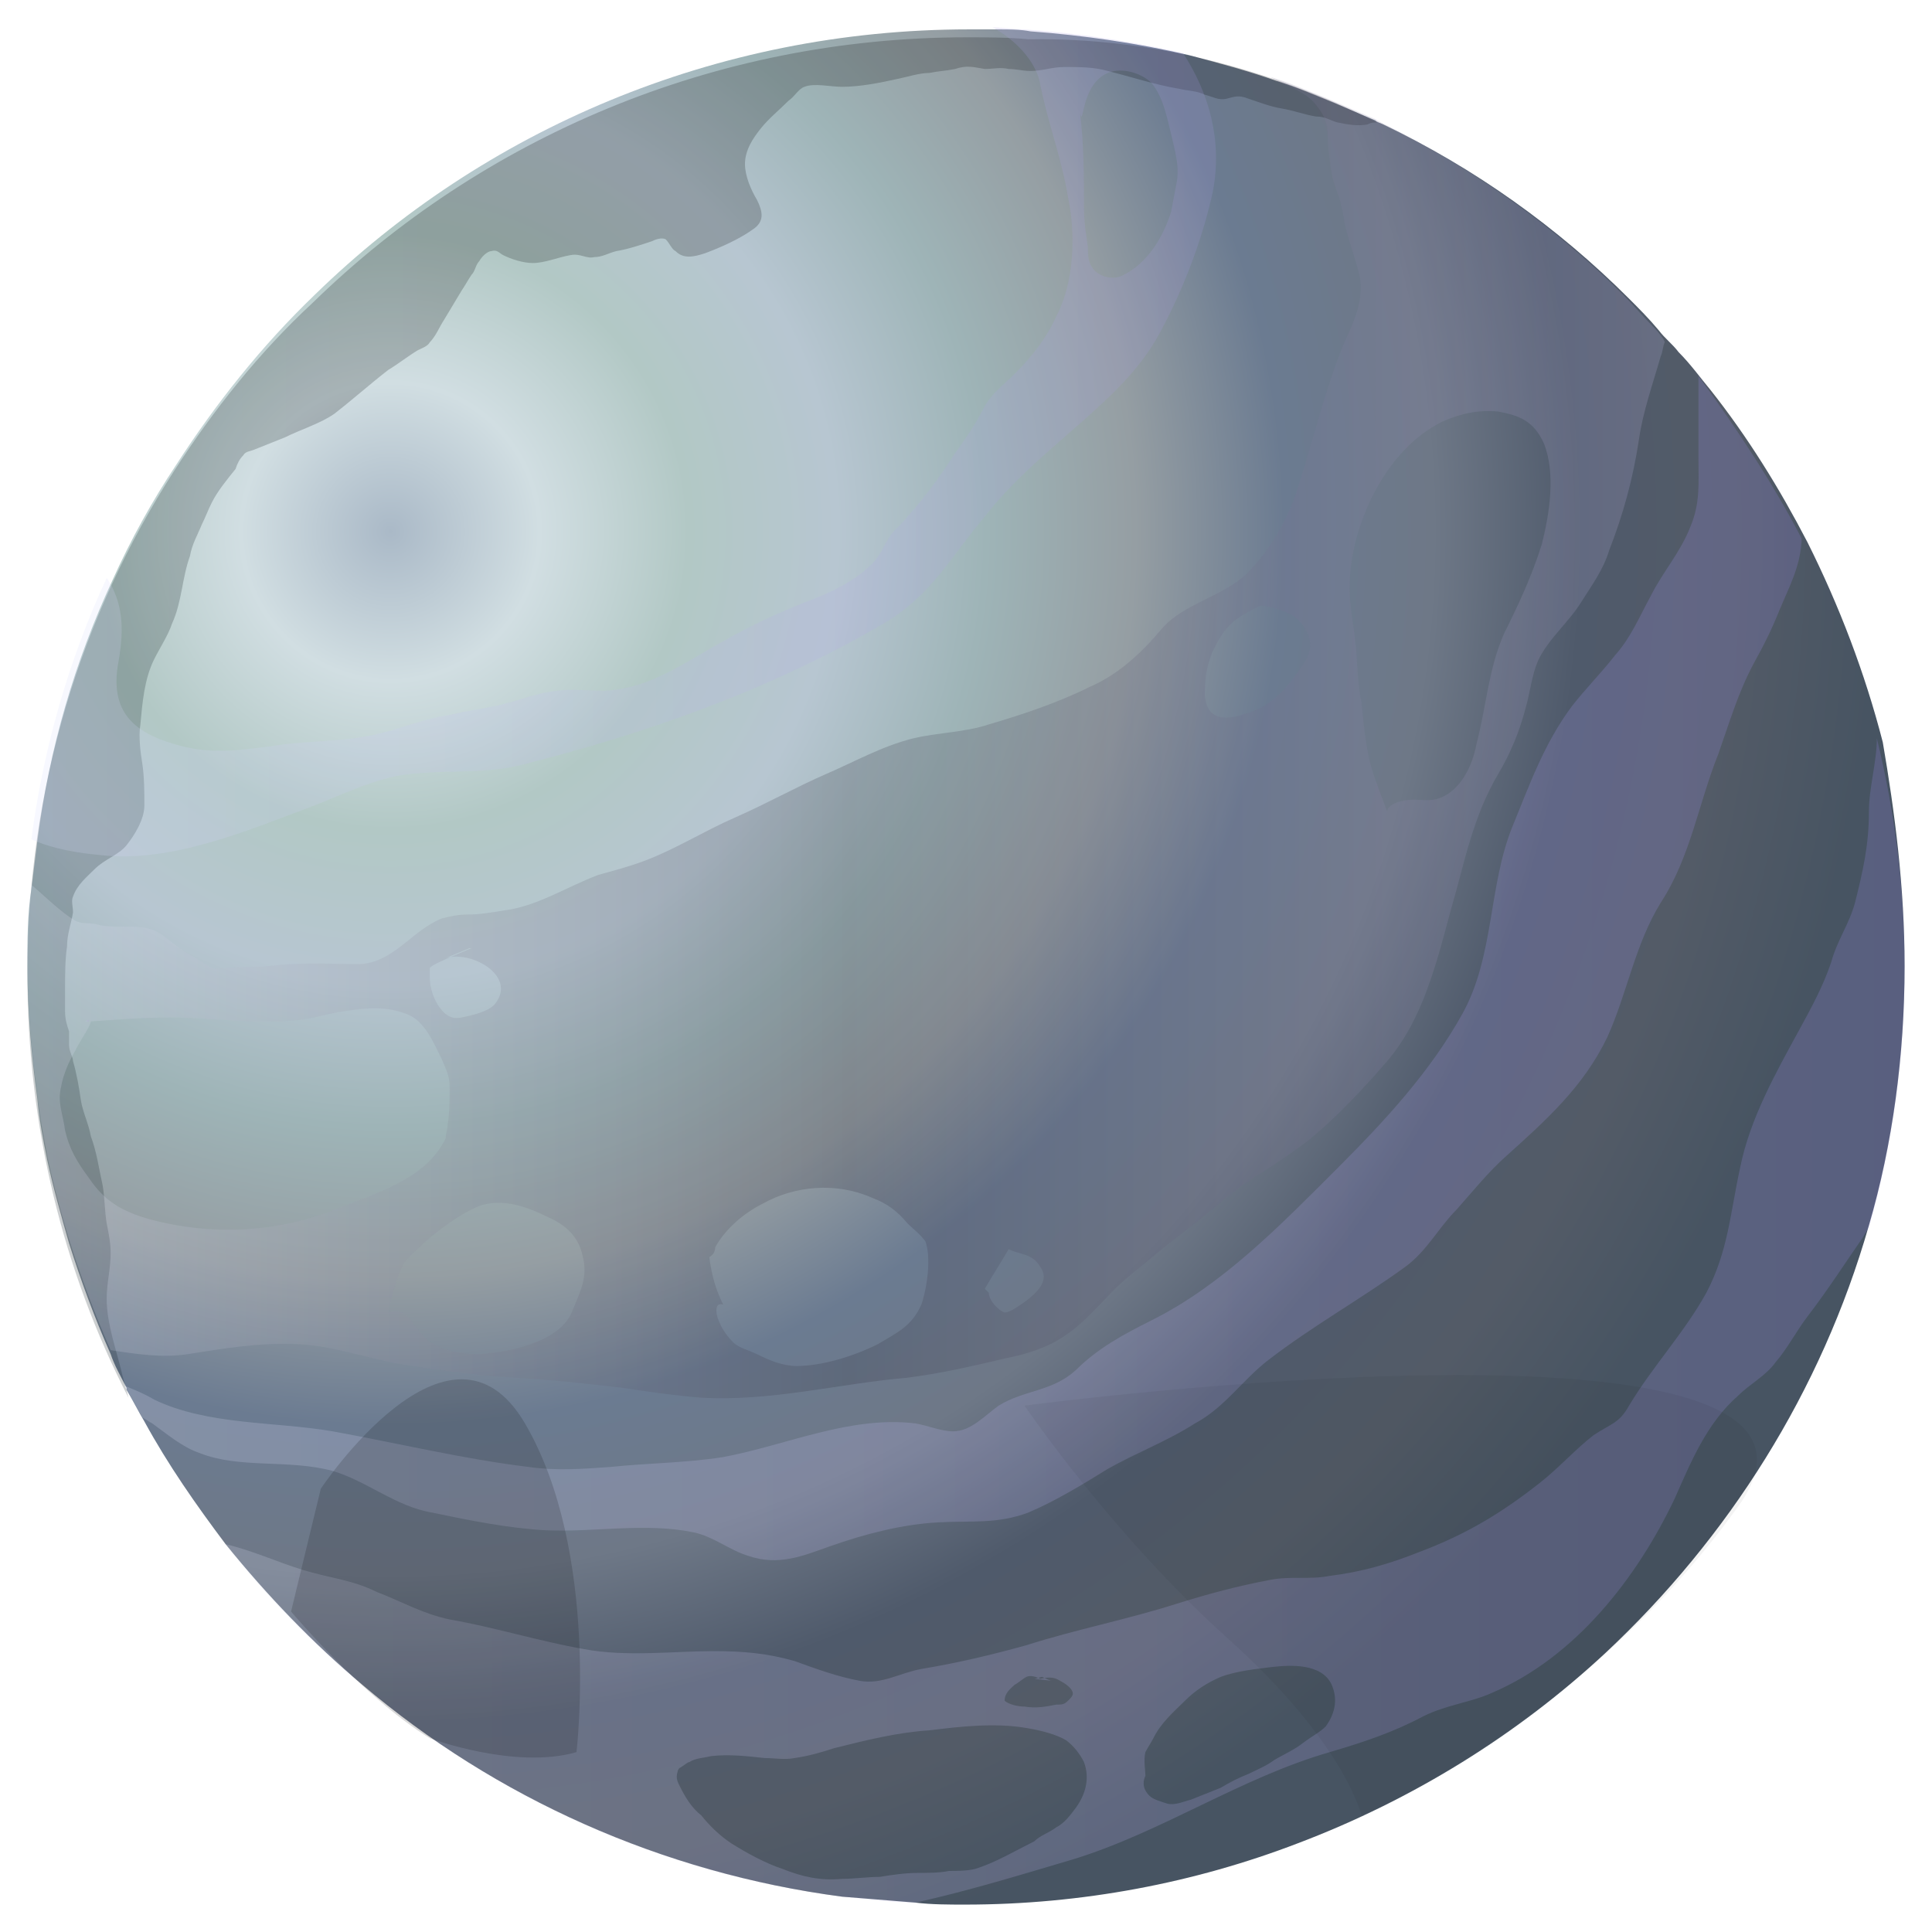 <svg width="282" height="282" viewBox="0 0 282 282" fill="none" xmlns="http://www.w3.org/2000/svg">
<g filter="url(#filter0_d_812_279)">
<path fill-rule="evenodd" clip-rule="evenodd" d="M274 137C274 150.006 272.264 163.012 268.792 174.863C261.848 199.141 248.249 220.529 230.31 237.293C217.579 249.143 202.245 258.681 185.463 265.04C170.418 270.821 153.926 274 136.855 274C134.54 274 131.936 274 129.622 273.711C126.15 273.422 122.388 273.133 118.916 272.844C92.587 269.375 68.283 258.392 48.898 241.918C41.664 235.848 35.01 228.911 28.933 221.396C24.593 215.616 20.543 209.835 17.071 203.477C16.203 202.031 15.335 200.297 14.467 198.852C14.467 198.852 14.467 198.852 14.467 198.563C13.599 196.829 12.731 195.384 12.152 193.65C9.837 188.447 7.812 182.955 6.076 177.464C4.919 173.417 3.761 169.371 2.893 165.325C2.315 162.434 1.736 159.544 1.447 156.365C0.579 150.006 0 143.647 0 137C0 133.242 -5.29873e-05 129.485 0.579 125.728C0.868 123.415 1.157 121.103 1.447 118.791C3.183 105.206 6.944 92.489 12.441 80.639C15.045 74.858 18.228 69.078 21.7 63.875C27.487 54.915 34.142 46.533 41.953 39.019C66.547 15.029 100.399 0.288 137.434 0.288C138.88 0.288 140.327 0.288 141.774 0.288C143.221 0.288 144.956 0.288 146.403 0.577C154.215 1.156 162.027 2.312 169.55 4.046C173.89 5.202 178.23 6.358 182.281 7.803C185.174 8.67 187.778 9.826 190.671 10.983C192.697 11.85 194.722 12.717 196.747 13.584C197.037 13.873 197.326 13.873 197.905 14.162C211.214 20.521 223.366 29.192 233.782 39.596C235.229 41.042 236.675 42.487 238.122 44.221C238.99 45.377 240.147 46.244 241.015 47.4C242.751 49.135 244.198 51.158 245.645 52.892C251.142 59.829 255.772 67.343 259.822 75.147C264.452 84.396 268.213 94.223 270.817 104.339C272.553 114.455 274 125.438 274 137Z" fill="url(#paint0_radial_812_279)"/>
<path opacity="0.2" fill-rule="evenodd" clip-rule="evenodd" d="M197.037 13.873C196.458 13.873 196.169 13.873 195.59 14.162C194.143 14.451 192.697 14.162 191.25 13.873C190.093 13.584 189.514 13.006 188.067 13.006C186.331 12.717 184.885 12.139 183.149 11.85C181.413 11.561 179.966 10.983 178.23 10.405C176.783 9.827 176.205 10.116 175.047 10.405C173.89 10.694 173.022 10.116 171.865 9.827C170.707 9.249 169.261 9.249 168.103 8.96C164.631 8.382 161.159 7.226 157.687 6.358C155.662 5.78 153.637 5.78 151.322 5.78C149.586 5.78 148.139 6.358 146.403 6.358C145.246 6.358 144.378 6.069 143.221 6.069C142.063 5.78 140.906 6.069 139.748 6.069C138.012 5.78 137.144 5.491 135.408 6.069C133.962 6.358 133.094 6.358 131.647 6.647C130.2 6.647 128.464 7.226 127.018 7.515C124.414 8.093 121.52 8.671 118.916 8.671C117.18 8.671 114.866 8.093 113.419 8.671C112.551 8.96 111.972 10.116 111.104 10.694C109.658 12.139 108.211 13.295 107.054 14.74C105.896 16.186 104.739 17.92 104.739 19.943C104.739 21.677 105.607 23.7 106.475 25.145C107.343 26.88 107.632 28.325 105.896 29.481C103.871 30.926 101.267 32.082 98.952 32.949C97.216 33.527 95.77 33.816 94.612 32.66C94.034 32.371 93.744 31.504 93.166 30.926C92.587 30.637 91.719 30.926 91.14 31.215C89.404 31.793 87.668 32.371 85.932 32.66C84.775 32.949 83.907 33.527 82.75 33.527C81.592 33.816 80.724 32.949 79.278 33.238C77.542 33.527 75.516 34.394 73.78 34.394C72.334 34.394 70.598 33.816 69.44 33.238C68.862 32.949 68.572 32.371 67.704 32.66C67.126 32.66 66.257 33.527 65.968 34.105C65.389 34.683 65.39 35.55 64.811 36.129C64.232 36.996 63.943 37.574 63.364 38.441C62.496 39.886 61.628 41.331 60.76 42.776C60.182 43.643 59.603 45.089 58.735 45.956C58.446 46.534 57.578 46.823 56.999 47.112C55.552 47.979 54.105 49.135 52.659 50.002C50.055 52.025 47.451 54.337 44.847 56.361C42.822 57.806 39.928 58.673 37.614 59.829C36.167 60.407 34.72 60.985 33.273 61.563C32.695 61.852 31.827 61.852 31.537 62.43C30.959 63.008 30.669 63.586 30.38 64.454C29.223 65.899 27.776 67.633 26.908 69.367C26.329 70.523 26.04 71.39 25.461 72.546C24.883 73.992 24.015 75.437 23.725 77.171C22.568 80.35 22.568 83.819 21.121 86.998C20.543 88.732 19.385 90.466 18.517 92.2C17.071 95.091 16.781 98.559 16.492 101.738C16.203 103.473 16.492 105.785 16.781 107.519C17.071 109.542 17.071 111.565 17.071 113.589C17.071 115.612 15.624 117.924 14.467 119.369C13.309 120.814 11.284 121.392 9.837 122.838C8.68 123.994 7.233 125.15 6.655 126.884C6.365 127.462 6.655 128.329 6.655 129.196C6.365 130.93 5.787 132.376 5.787 134.11C5.497 136.133 5.497 138.156 5.497 140.468C5.497 141.625 5.497 142.492 5.497 143.648C5.497 144.804 5.787 145.671 6.076 146.538C6.076 147.116 6.076 147.983 6.076 148.561C6.076 149.428 6.655 150.295 6.655 150.874C7.233 152.897 7.523 154.631 7.812 156.654C8.101 158.388 8.969 160.122 9.259 161.857C10.127 164.169 10.416 166.481 10.995 169.082C11.284 170.817 11.284 172.84 11.573 174.574C11.863 176.019 12.152 177.464 12.152 178.909C12.152 181.222 11.573 183.245 11.573 185.557C11.573 189.314 13.02 193.072 13.888 196.829C14.177 197.985 14.467 198.852 14.756 200.009C5.208 181.511 0 160.411 0 138.156C0 110.987 7.812 85.842 21.411 64.743C27.197 55.783 33.852 47.401 41.664 40.175C66.258 16.186 100.11 1.445 137.145 1.445C140.038 1.445 143.221 1.445 146.114 1.734C164.053 1.445 181.413 6.069 197.037 13.873Z" fill="url(#paint1_linear_812_279)"/>
<path opacity="0.4" fill-rule="evenodd" clip-rule="evenodd" d="M168.683 3.757C161.161 2.023 153.638 0.867 145.537 0.289C144.09 0.289 142.354 0 140.907 0C144.09 1.734 147.273 4.914 147.851 8.382C149.009 14.162 151.034 19.365 151.902 24.857C153.059 30.348 152.77 37.285 150.166 42.198C148.719 45.378 146.694 47.979 144.09 50.58C142.354 52.315 140.618 53.471 139.461 55.783C138.303 58.095 136.857 60.118 135.41 62.142C133.385 65.321 131.07 68.5 128.466 71.39C127.598 72.547 126.73 73.125 125.862 74.281C124.994 75.726 124.415 77.171 123.258 78.327C120.654 80.928 116.893 82.663 113.71 83.819C109.37 85.553 105.608 87.287 101.558 89.599C95.771 92.779 90.852 96.536 84.198 96.825C81.883 96.825 79.568 96.536 77.254 96.825C74.36 97.114 71.756 98.27 69.152 98.848C66.838 99.426 64.234 99.715 61.919 100.293C57.868 100.871 54.686 102.317 50.924 103.184C46.006 104.34 40.798 104.051 35.59 104.918C30.96 105.496 27.199 106.074 22.57 104.918C15.626 103.184 11.864 100.004 13.311 92.49C14.179 87.576 13.889 83.819 11.575 80.35C6.077 92.201 2.316 105.207 0.58 118.502C3.763 119.947 7.524 120.526 10.707 120.815C20.834 121.971 31.828 117.346 41.087 113.878C45.716 112.144 50.635 109.542 55.843 108.964C61.34 108.386 65.97 108.964 71.467 107.808C89.984 103.184 108.212 96.825 124.994 86.998C131.938 82.952 134.831 77.171 139.75 71.39C143.801 66.188 148.719 62.142 153.638 57.806C158.557 53.471 162.897 49.424 165.79 43.644C168.973 37.574 171.577 30.637 173.023 23.989C174.47 16.475 172.445 9.538 168.683 3.757ZM167.815 22.255C167.526 23.701 167.237 25.435 166.947 26.88C165.79 30.637 163.475 34.395 160.003 36.129C158.557 36.996 156.242 36.418 155.374 34.973C154.795 34.106 154.795 32.949 154.795 32.082C154.506 30.059 154.217 28.325 154.217 26.302C154.217 21.677 154.217 17.053 153.638 12.428C154.217 15.03 153.638 8.382 157.689 6.648C159.714 5.781 162.607 6.648 164.054 8.093C165.79 10.116 166.369 13.295 166.947 15.608C167.526 18.209 168.105 19.943 167.815 22.255Z" fill="url(#paint2_linear_812_279)" fill-opacity="0.5"/>
<path opacity="0.4" fill-rule="evenodd" clip-rule="evenodd" d="M147.85 241.051C147.561 241.051 146.982 241.34 146.693 241.34L149.297 241.629C149.297 241.34 148.718 241.051 147.85 241.051ZM147.85 241.051C147.561 241.051 146.982 241.34 146.693 241.34L149.297 241.629C149.297 241.34 148.718 241.051 147.85 241.051ZM269.949 103.762C269.949 107.23 268.792 110.988 268.792 114.456C268.792 119.369 267.924 123.127 266.766 127.751C265.898 130.931 264.162 133.243 263.294 136.422C262.137 139.891 260.401 143.07 258.665 146.249C255.193 152.608 251.432 159.256 249.985 166.481C248.538 173.129 248.249 178.621 245.066 184.69C241.884 190.471 237.254 195.384 233.782 201.165C232.336 203.766 231.178 203.766 228.574 205.5C225.97 207.524 223.366 210.414 220.762 212.437C215.265 216.773 210.057 219.952 203.113 222.553C198.773 224.287 194.722 225.444 190.093 226.022C187.199 226.6 184.306 226.022 181.413 226.6C176.783 227.467 172.443 228.623 167.814 230.068C160.581 232.38 153.058 233.825 145.825 236.138C140.617 237.583 135.698 238.739 130.49 239.606C127.307 240.184 124.703 241.918 121.521 241.34C118.338 240.762 115.155 239.606 111.973 238.45C107.922 237.294 104.45 237.005 100.11 237.005C94.323 237.005 87.379 237.872 81.303 236.716C74.648 235.56 68.283 233.536 61.628 232.38C57.578 231.513 54.684 229.779 50.923 228.334C47.451 226.6 43.979 226.311 40.218 225.154C36.456 223.998 32.695 222.264 28.934 221.397C34.72 228.912 41.375 235.849 48.898 241.918C68.283 258.393 92.298 269.376 118.917 272.844C122.389 273.133 125.861 273.712 129.622 273.712C137.434 271.977 144.957 269.665 152.769 267.353C165.789 263.306 177.073 255.503 190.093 251.745C195.011 250.3 199.352 248.855 203.692 246.543C207.164 244.809 210.636 244.519 213.818 243.074C225.97 237.872 234.94 226.311 240.437 214.749C242.752 209.547 245.066 203.766 249.696 199.72C251.432 197.986 253.746 196.83 255.193 194.806C256.929 192.783 258.086 190.471 259.822 188.159C262.716 184.401 265.32 180.355 267.924 176.597C268.213 176.019 268.502 175.73 268.792 175.152C272.264 163.013 274 150.296 274 137.289C274 125.439 272.553 114.456 269.949 103.762ZM144.089 241.918C144.667 241.629 145.246 241.051 145.825 240.762C146.403 240.473 147.271 240.762 147.85 241.051C149.007 240.762 149.875 240.762 150.743 241.34C151.322 241.629 152.19 242.207 152.479 242.785C152.769 243.363 152.479 243.652 151.901 244.23C151.322 244.809 151.033 244.809 150.165 244.809C148.718 245.098 147.271 245.387 145.535 245.098C144.667 245.098 143.221 244.809 142.642 244.23C142.642 243.074 143.51 242.496 144.089 241.918ZM153.058 259.838C152.19 260.994 151.322 262.15 150.165 262.728C149.007 263.595 147.85 263.885 146.982 264.752C144.089 266.197 141.195 267.931 138.302 268.798C137.145 269.087 135.698 269.087 134.541 269.087C133.094 269.376 131.358 269.376 129.911 269.376C128.175 269.376 126.15 269.665 124.414 269.954C122.678 269.954 120.653 270.243 118.917 270.243C115.734 270.532 113.13 269.954 110.236 268.798C107.632 267.931 105.029 266.486 102.714 265.041C100.978 263.885 99.531 262.439 98.374 260.994C96.927 259.838 96.059 258.393 95.191 256.659C94.902 256.081 94.612 255.503 94.902 254.636C94.902 254.347 95.191 254.057 95.191 254.057C95.77 253.768 96.349 253.19 96.638 253.19C97.506 252.612 98.663 252.612 99.82 252.323C102.425 252.034 105.028 252.323 107.632 252.612C109.079 252.612 110.526 252.901 111.973 252.612C113.998 252.323 116.023 251.745 117.759 251.167C122.389 250.011 127.018 248.855 131.647 248.566C136.277 247.988 141.485 247.41 146.114 248.277C147.85 248.566 150.165 249.144 151.611 250.011C152.769 250.878 153.637 252.034 154.215 253.19C155.083 255.503 154.505 257.815 153.058 259.838ZM189.514 247.988C188.646 248.855 187.489 249.433 186.331 250.3C184.885 251.456 183.438 252.034 181.991 252.901C180.834 253.768 179.387 254.347 178.23 254.925C176.783 255.503 175.626 256.081 174.179 256.948C172.733 257.526 171.286 258.104 169.839 258.682C168.682 258.971 167.525 259.549 166.367 259.26C165.499 258.971 164.342 258.682 163.763 258.104C162.606 256.948 162.895 255.792 163.185 255.214C163.185 254.347 162.895 252.901 163.185 251.745C163.474 251.167 164.053 250.3 164.342 249.722C165.499 247.41 167.235 245.965 168.971 244.23C170.418 242.785 172.154 241.629 174.179 240.762C176.494 239.895 179.387 239.606 181.702 239.317C184.306 239.028 188.935 238.739 190.382 241.918C191.25 243.941 190.961 245.965 189.514 247.988ZM149.586 241.34C149.297 241.34 148.718 241.051 148.139 240.762C147.85 240.762 147.271 241.051 146.982 241.051L149.586 241.34Z" fill="url(#paint3_linear_812_279)" fill-opacity="0.5"/>
<path opacity="0.4" fill-rule="evenodd" clip-rule="evenodd" d="M258.955 74.569V75.147C258.665 78.905 257.219 81.506 255.772 84.974C254.615 87.865 253.457 90.177 252.011 92.778C249.696 97.114 248.539 101.16 246.803 106.074C243.909 113.299 242.752 121.103 238.412 127.751C234.651 133.821 233.493 141.046 230.6 147.405C227.128 154.631 221.63 159.544 215.844 164.747C213.24 167.059 210.925 169.949 208.61 172.551C206.006 175.152 204.27 178.62 201.088 180.932C194.722 185.557 187.489 189.603 181.124 194.517C177.362 197.407 174.758 201.454 170.418 203.766C166.368 206.367 161.738 208.101 157.688 210.413C153.926 212.726 150.165 215.038 146.114 216.772C141.485 218.506 137.724 217.928 132.805 218.217C127.597 218.506 122.099 219.951 117.181 221.686C113.13 223.131 109.658 224.576 105.318 223.131C102.425 222.264 100.11 220.241 97.217 219.662C90.273 218.217 82.75 219.662 75.806 219.373C70.309 219.084 64.522 217.928 59.025 216.772C53.816 215.905 49.477 212.148 44.558 210.703C38.193 208.968 30.959 210.414 25.172 208.101C22.568 207.234 20.254 205.211 18.228 203.766C17.65 203.477 17.36 203.188 16.782 202.899C15.914 201.454 15.046 199.719 14.178 198.274C15.624 198.852 17.071 199.43 18.518 200.297C26.33 204.055 36.167 203.477 44.558 204.922C54.106 206.656 63.654 208.968 73.202 210.124C77.253 210.703 81.014 210.414 85.065 210.124C90.562 209.546 96.059 209.546 101.557 208.679C110.815 206.945 120.074 202.61 129.622 203.766C131.358 204.055 133.383 204.922 135.119 204.922C137.723 204.922 139.749 202.61 141.774 201.165C145.536 198.852 149.586 199.141 153.058 195.962C156.241 192.783 160.002 190.759 164.053 188.736C174.469 183.534 182.86 174.863 191.25 166.481C198.194 159.544 204.849 152.318 209.478 143.937C214.108 135.555 213.24 125.439 216.712 116.768C219.316 110.409 221.341 104.628 225.392 99.137C227.417 96.536 229.732 94.223 231.757 91.622C234.072 89.021 235.229 86.131 236.965 82.951C238.701 79.483 241.305 76.593 242.752 72.835C244.199 69.367 243.909 66.477 243.909 62.719C243.909 58.962 243.909 54.915 243.909 50.869C249.985 59.251 254.904 66.766 258.955 74.569Z" fill="url(#paint4_linear_812_279)" fill-opacity="0.5"/>
<path opacity="0.4" fill-rule="evenodd" clip-rule="evenodd" d="M237.254 43.644C235.808 42.199 234.361 40.465 232.914 39.019C222.498 28.614 210.346 20.232 197.037 13.585C196.747 13.296 196.458 13.296 195.879 13.007C193.854 12.14 191.829 11.273 189.803 10.405C186.91 9.249 184.306 8.093 181.413 7.226C182.281 7.804 183.438 8.382 183.727 8.382C185.463 9.249 186.91 9.827 188.067 11.273C189.225 12.718 189.803 13.874 189.803 15.897C189.803 17.631 190.093 19.654 190.382 21.389C190.671 23.123 191.539 24.568 191.829 26.302C192.118 27.169 192.118 28.036 192.407 29.192C192.986 31.505 193.854 33.817 194.433 36.129C195.301 40.465 192.986 43.933 191.539 47.69C189.225 53.76 187.778 59.83 185.753 66.188C184.306 71.102 181.702 76.015 177.941 79.773C174.179 83.241 168.682 84.108 165.499 87.865C162.606 91.334 159.134 94.513 155.083 96.247C150.454 98.56 145.246 100.294 140.327 101.739C136.855 102.895 133.094 102.895 129.332 103.762C124.703 104.918 120.652 107.23 116.602 108.965C111.972 110.988 107.922 113.3 103.292 115.323C98.663 117.347 94.612 119.948 89.983 121.682C87.668 122.549 85.354 123.127 83.328 123.705C78.699 125.439 74.359 128.33 69.44 128.908C67.704 129.197 65.968 129.486 64.232 129.486C62.785 129.486 61.628 129.775 60.471 130.064C56.131 131.798 53.527 136.423 48.608 136.712C43.979 136.712 39.639 136.423 35.299 137.001C32.984 137.29 30.959 137.001 28.933 137.29C28.355 137.29 27.487 137.579 26.908 137.29C26.329 137.001 25.461 136.423 24.593 135.844C22.857 134.977 21.411 133.821 19.964 132.665C17.071 130.353 13.309 131.798 10.127 130.931C9.259 130.642 7.812 130.931 6.944 130.353C4.919 129.197 2.315 126.596 0.579 125.15C0.289 128.908 0 132.665 0 136.423C0 143.07 0.579 149.429 1.447 155.788C1.736 158.678 2.315 161.568 2.893 164.747C3.761 168.794 4.919 173.129 6.076 176.887C7.812 182.378 9.837 187.87 12.152 193.072C15.913 193.65 19.675 194.229 23.436 193.65C28.933 192.783 34.141 191.916 39.639 192.205C44.847 192.494 49.476 194.229 54.395 195.096C59.892 195.963 65.679 196.83 71.466 197.119C76.674 197.408 81.882 197.986 86.8 198.564C90.562 199.142 94.612 199.72 98.374 200.009C108.5 200.587 118.338 197.986 128.175 197.119C133.094 196.541 138.012 195.385 142.931 194.229C145.825 193.65 148.718 192.783 151.322 191.049C154.794 188.737 157.109 185.558 160.002 182.956C163.474 180.066 166.946 177.176 170.418 174.574C173.311 172.262 176.205 169.661 179.387 167.638C181.702 166.193 184.306 164.458 186.621 162.724C190.961 159.256 194.722 155.209 198.483 150.874C203.691 144.804 205.717 136.423 207.742 128.908C209.767 121.971 210.925 115.323 214.686 108.965C216.422 106.074 217.869 102.606 218.737 99.138C219.315 97.114 219.605 94.513 220.473 92.49C221.919 89.311 225.102 86.709 226.838 83.819C228.285 81.507 230.021 79.195 230.889 76.304C232.914 71.102 234.361 65.899 235.229 60.119C235.807 56.072 237.254 52.026 238.412 47.979C238.701 47.401 238.701 46.534 238.99 45.956C238.99 45.667 238.122 44.511 237.254 43.644ZM58.735 137.29C59.024 136.712 64.232 134.688 64.811 134.399C64.811 134.399 64.811 134.399 64.522 134.399L61.05 135.844C64.811 134.688 71.466 138.446 68.283 142.492C67.415 143.648 64.811 144.226 63.364 144.515C61.917 144.804 61.05 144.226 60.181 143.07C59.313 141.914 58.735 140.18 58.735 138.735C58.735 138.446 58.735 137.579 58.735 137.29ZM17.939 173.996C13.888 172.84 11.284 171.395 8.969 167.927C7.233 165.615 6.076 163.591 5.497 160.99C5.208 158.678 4.34 156.944 4.919 154.631C5.208 152.897 6.076 150.874 6.944 149.429C7.812 147.695 9.259 145.671 9.259 145.093C13.309 144.804 17.071 144.515 20.832 144.515C25.172 144.515 29.801 145.093 34.141 145.093C36.167 145.093 38.192 145.093 40.218 144.804C42.243 144.515 43.979 143.937 46.004 143.648C49.476 143.07 52.659 142.781 55.842 144.226C58.156 145.382 59.313 148.273 60.471 150.585C61.05 152.03 61.628 152.897 61.628 154.631C61.628 156.655 61.628 158.389 61.339 160.123C61.339 160.701 61.05 161.568 61.05 162.146C58.156 168.216 50.633 170.239 44.847 172.551C36.167 176.02 26.619 176.309 17.939 173.996ZM79.567 187.292C77.831 191.916 70.308 193.361 65.968 193.65C63.943 193.65 61.339 193.361 59.313 192.205C58.156 191.627 57.288 190.471 56.42 189.315C55.842 188.448 54.974 187.003 52.659 187.581C53.237 184.98 53.816 182.667 54.974 180.355C55.842 179.199 56.999 178.332 58.156 177.176C60.181 175.442 62.496 173.707 64.811 172.551C68.572 170.528 72.623 171.973 76.095 173.707C78.699 174.864 80.435 176.598 81.014 179.199C81.882 182.378 80.724 184.402 79.567 187.292ZM130.49 186.425C129.043 189.604 127.018 190.471 124.124 192.205C120.652 193.94 116.023 195.385 112.262 195.385C110.236 195.385 108.211 194.518 106.475 193.65C105.318 193.072 103.871 192.783 103.003 191.916C100.399 189.315 99.82 185.847 101.556 186.425C100.399 184.113 99.82 181.8 99.531 179.488C100.11 179.199 100.399 178.621 100.399 178.043C101.846 175.442 104.45 173.129 107.343 171.684C111.972 169.083 118.048 168.505 123.256 170.817C125.571 171.684 127.018 172.84 128.464 174.574C129.332 175.442 130.2 176.02 131.068 177.176C131.936 179.488 131.358 183.823 130.49 186.425ZM145.825 185.847C144.957 186.425 143.51 187.581 142.642 187.581C141.774 187.292 140.327 185.847 140.327 184.691L139.748 184.113C140.906 182.089 142.063 180.355 143.221 178.332C144.957 179.199 146.692 178.91 147.85 180.933C149.296 182.956 147.271 184.691 145.825 185.847ZM184.885 94.802C183.438 96.825 181.413 98.849 179.098 99.716C176.205 100.872 172.154 102.028 171.865 97.403C171.865 94.802 172.154 92.779 173.311 90.467C175.047 86.998 176.494 86.131 179.966 84.397C181.123 84.397 182.57 84.975 183.438 85.264C185.174 85.842 186.91 87.576 187.199 89.6C187.489 91.623 186.042 93.357 184.885 94.802ZM221.051 75.437C219.605 80.062 217.579 84.397 215.554 88.444C213.239 93.646 212.95 99.138 211.503 104.629C210.925 107.809 209.189 111.277 206.295 112.433C204.849 113.011 203.691 112.722 202.245 112.722C200.798 112.722 198.483 113.3 198.483 114.456C197.615 112.144 196.458 109.254 195.879 106.941C195.301 104.34 195.011 101.45 194.722 98.56C194.143 95.669 194.143 92.779 193.854 89.889C193.565 87.287 192.986 84.397 192.986 81.796C192.986 72.836 198.194 61.564 206.585 57.517C209.189 56.361 211.793 55.783 214.686 56.072C217.869 56.65 219.894 57.517 221.341 60.697C223.077 65.032 222.209 70.813 221.051 75.437Z" fill="url(#paint5_linear_812_279)" fill-opacity="0.5"/>
<path opacity="0.4" fill-rule="evenodd" clip-rule="evenodd" d="M8.969 145.093C8.68 145.093 8.391 145.093 8.391 145.093C8.969 144.804 8.969 144.804 8.969 145.093Z" fill="url(#paint6_linear_812_279)" fill-opacity="0.5"/>
<path opacity="0.1" fill-rule="evenodd" clip-rule="evenodd" d="M145.536 201.165C145.536 201.165 158.267 219.952 175.338 235.27C192.408 250.589 194.723 260.994 194.723 260.994C194.723 260.994 226.839 247.699 249.696 215.905C272.554 184.401 145.536 201.165 145.536 201.165Z" fill="black" fill-opacity="0.5"/>
<path opacity="0.3" fill-rule="evenodd" clip-rule="evenodd" d="M58.738 249.722C58.738 249.722 71.179 254.347 80.148 251.746C80.148 251.746 83.621 222.554 72.626 203.767C61.631 184.98 42.824 213.305 42.824 213.305L38.484 231.225C38.484 231.225 48.9 243.653 58.738 249.722Z" fill="black" fill-opacity="0.5"/>
</g>
<defs>
<filter id="filter0_d_812_279" x="0" y="0" width="282" height="282" filterUnits="userSpaceOnUse" color-interpolation-filters="sRGB">
<feFlood flood-opacity="0" result="BackgroundImageFix"/>
<feColorMatrix in="SourceAlpha" type="matrix" values="0 0 0 0 0 0 0 0 0 0 0 0 0 0 0 0 0 0 127 0" result="hardAlpha"/>
<feOffset dx="4" dy="4"/>
<feGaussianBlur stdDeviation="2"/>
<feComposite in2="hardAlpha" operator="out"/>
<feColorMatrix type="matrix" values="0 0 0 0 0 0 0 0 0 0 0 0 0 0 0 0 0 0 0.25 0"/>
<feBlend mode="normal" in2="BackgroundImageFix" result="effect1_dropShadow_812_279"/>
<feBlend mode="normal" in="SourceGraphic" in2="effect1_dropShadow_812_279" result="shape"/>
</filter>
<radialGradient id="paint0_radial_812_279" cx="0" cy="0" r="1" gradientUnits="userSpaceOnUse" gradientTransform="translate(51.928 72.852) scale(220.188 219.956)">
<stop stop-color="#AAB9C7"/>
<stop offset="0.1" stop-color="#D1DEE2"/>
<stop offset="0.2" stop-color="#B2C8C5"/>
<stop offset="0.3" stop-color="#B7C6D1"/>
<stop offset="0.4" stop-color="#9EB4B7"/>
<stop offset="0.5" stop-color="#959EA3"/>
<stop offset="0.6" stop-color="#6B7B91"/>
<stop offset="0.7" stop-color="#6E7887"/>
<stop offset="0.8" stop-color="#4F5A6B"/>
<stop offset="0.9" stop-color="#535B67"/>
<stop offset="1" stop-color="#475462"/>
</radialGradient>
<linearGradient id="paint1_linear_812_279" x1="-0.255" y1="99.333" x2="196.926" y2="99.333" gradientUnits="userSpaceOnUse">
<stop offset="0.011" stop-color="#001218"/>
<stop offset="0.322"/>
<stop offset="0.551"/>
<stop offset="0.752"/>
<stop offset="0.938"/>
<stop offset="1"/>
</linearGradient>
<linearGradient id="paint2_linear_812_279" x1="0.996" y1="60.575" x2="173.384" y2="60.575" gradientUnits="userSpaceOnUse">
<stop stop-color="#D9DEFD"/>
<stop offset="1" stop-color="#A195DB"/>
</linearGradient>
<linearGradient id="paint3_linear_812_279" x1="28.974" y1="188.756" x2="273.895" y2="188.756" gradientUnits="userSpaceOnUse">
<stop stop-color="#DFE2F5"/>
<stop offset="1" stop-color="#9F8DF7"/>
</linearGradient>
<linearGradient id="paint4_linear_812_279" x1="14.507" y1="138.149" x2="258.937" y2="138.149" gradientUnits="userSpaceOnUse">
<stop stop-color="#E6E9FF"/>
<stop offset="1" stop-color="#9E8DF2"/>
</linearGradient>
<linearGradient id="paint5_linear_812_279" x1="-0.249" y1="104.027" x2="240.014" y2="104.027" gradientUnits="userSpaceOnUse">
<stop stop-color="#E9ECFF"/>
<stop offset="0.5" stop-color="#272433"/>
<stop offset="1" stop-color="#C1B9E9"/>
</linearGradient>
<linearGradient id="paint6_linear_812_279" x1="8.344" y1="145.124" x2="9.029" y2="145.124" gradientUnits="userSpaceOnUse">
<stop stop-color="#E8DDFF"/>
<stop offset="1" stop-color="#AA8AD8"/>
</linearGradient>
</defs>
</svg>
